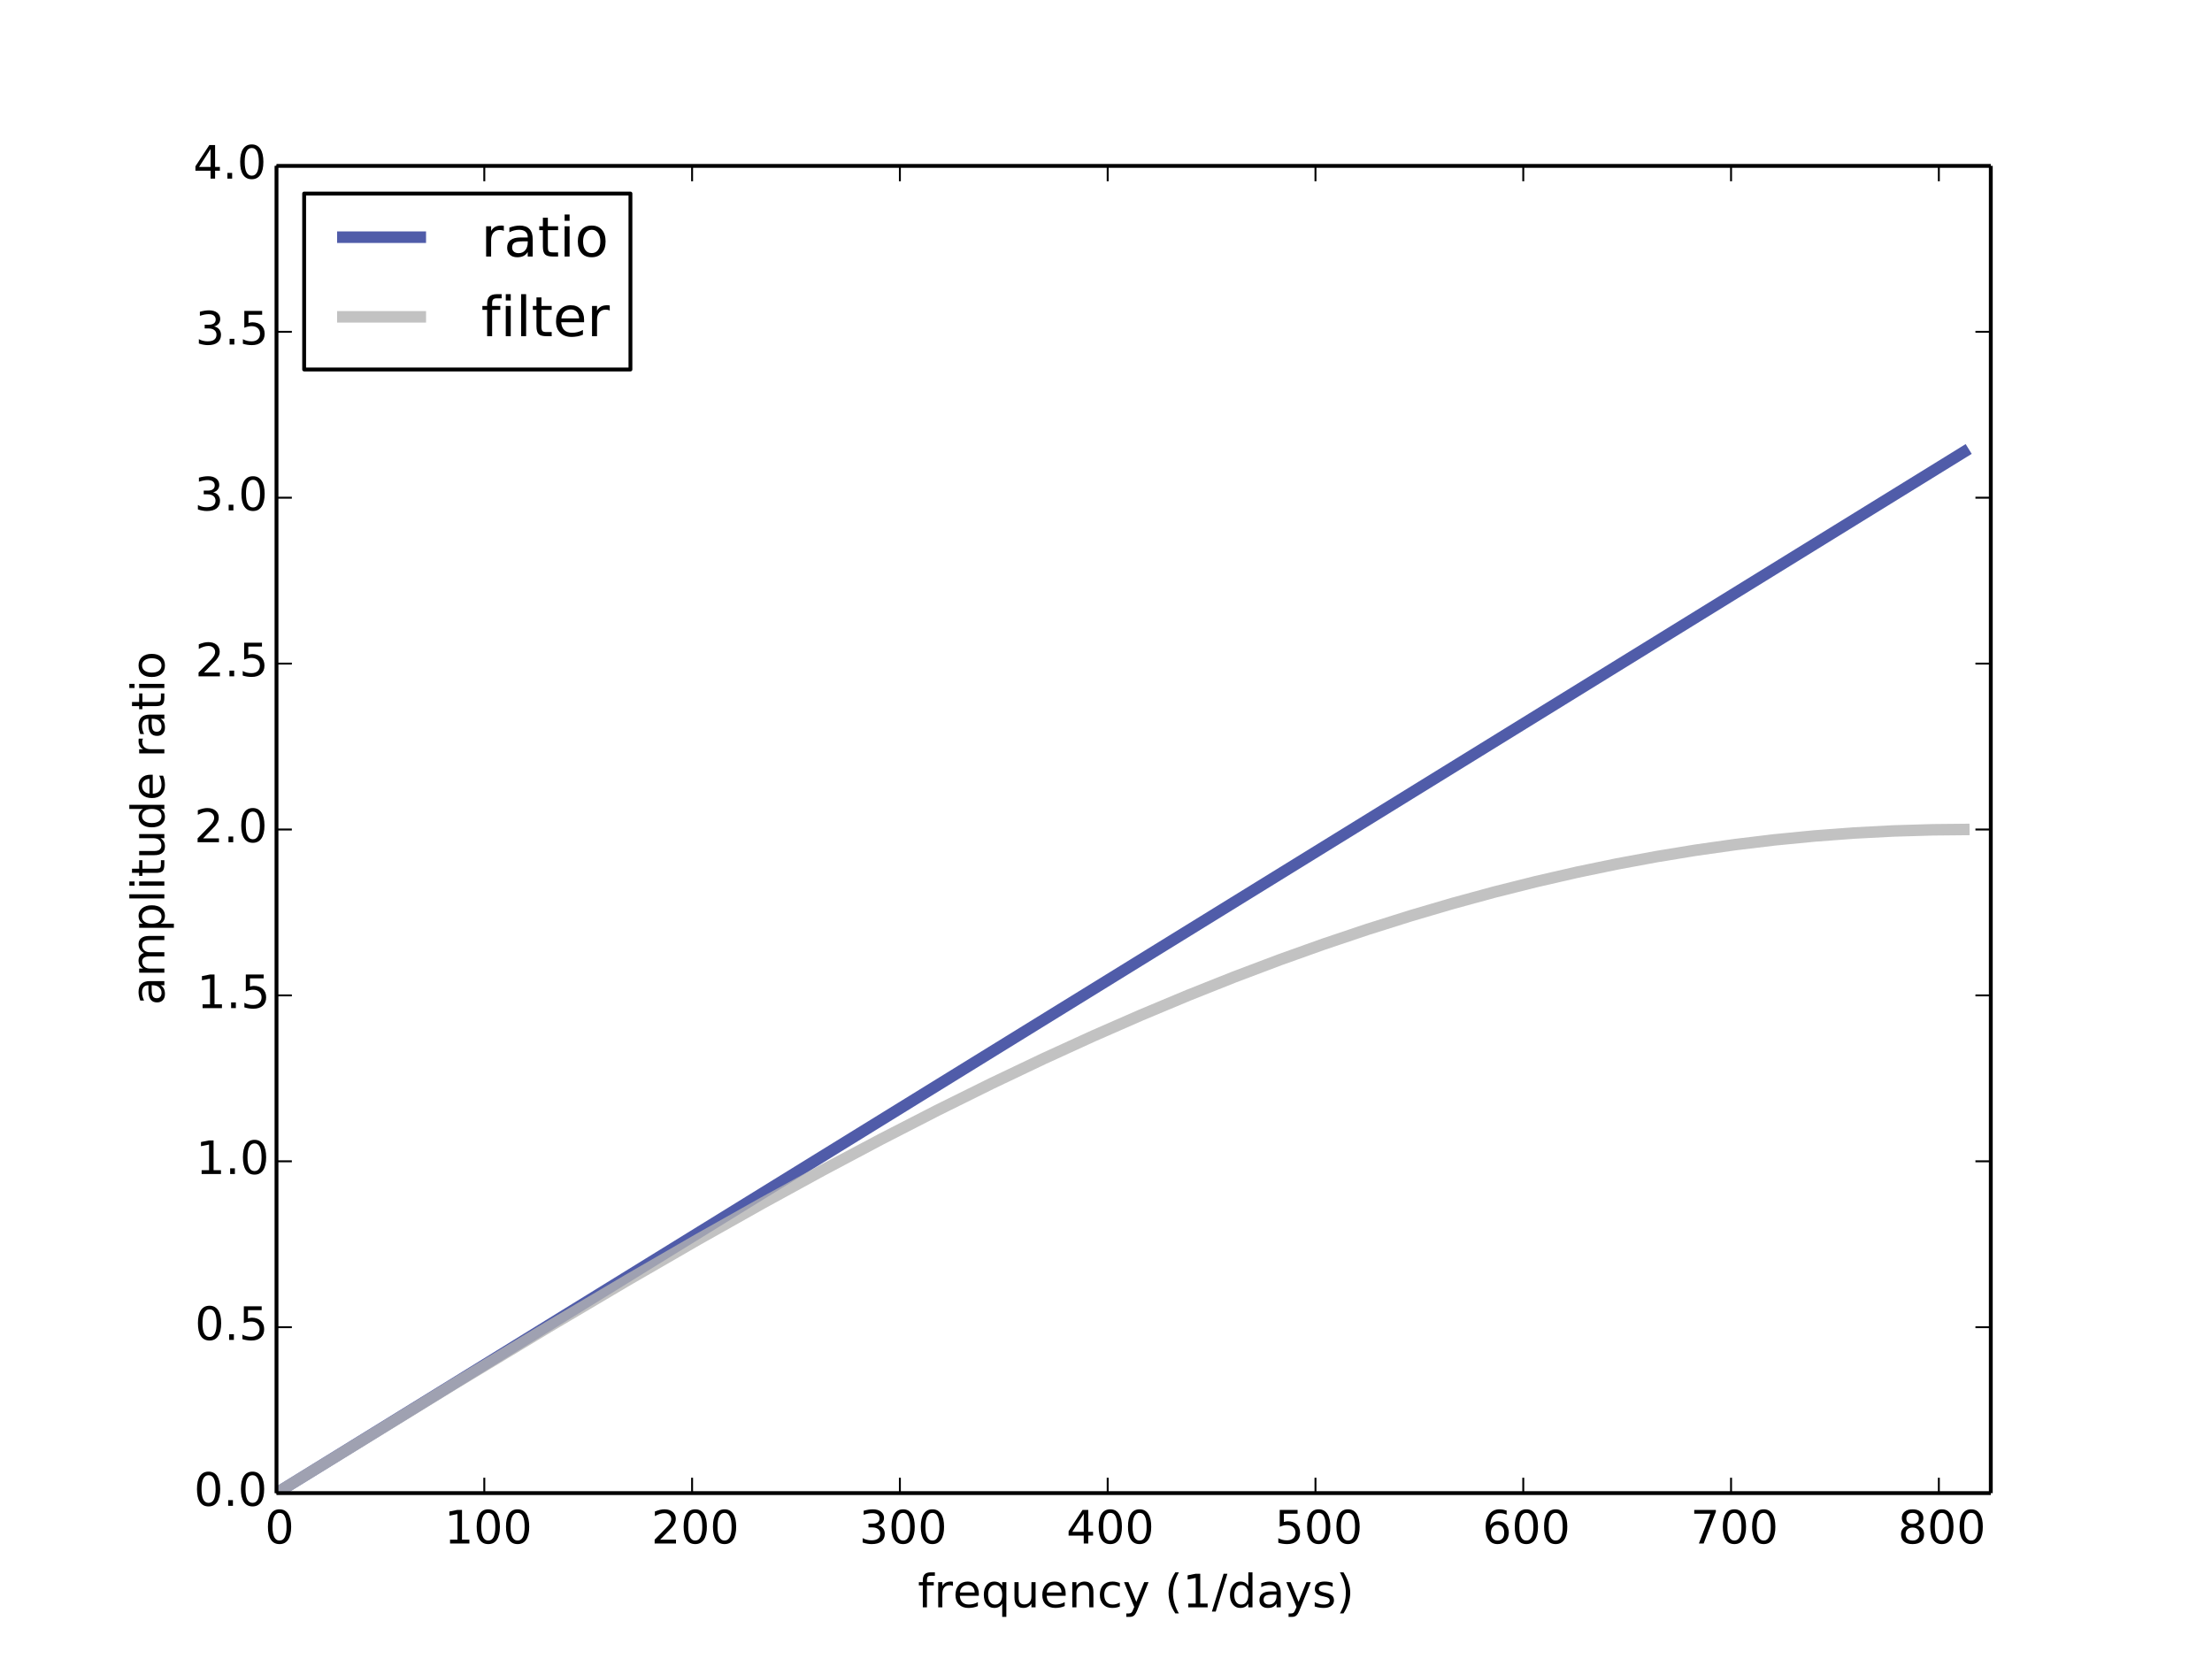 <?xml version="1.0" encoding="UTF-8"?>
<svg xmlns="http://www.w3.org/2000/svg" xmlns:xlink="http://www.w3.org/1999/xlink" width="576pt" height="432pt" viewBox="0 0 576 432" version="1.1">
<defs>
<g>
<symbol overflow="visible" id="glyph0-0">
<path style="stroke:none;" d="M 3.816 -7.969 C 3.203 -7.969 2.746 -7.668 2.438 -7.066 C 2.125 -6.469 1.98 -5.566 1.98 -4.367 C 1.98 -3.168 2.125 -2.27 2.438 -1.668 C 2.746 -1.066 3.203 -0.77 3.816 -0.77 C 4.43 -0.77 4.883 -1.066 5.195 -1.668 C 5.496 -2.27 5.652 -3.168 5.652 -4.367 C 5.652 -5.566 5.496 -6.469 5.195 -7.066 C 4.883 -7.668 4.43 -7.969 3.816 -7.969 M 3.816 -8.902 C 4.789 -8.902 5.531 -8.508 6.059 -7.738 C 6.574 -6.961 6.84 -5.832 6.84 -4.367 C 6.84 -2.891 6.574 -1.766 6.059 -0.996 C 5.531 -0.227 4.789 0.156 3.816 0.156 C 2.832 0.156 2.074 -0.227 1.559 -0.996 C 1.043 -1.766 0.793 -2.891 0.793 -4.367 C 0.793 -5.832 1.043 -6.961 1.559 -7.738 C 2.074 -8.508 2.832 -8.902 3.816 -8.902 "/>
</symbol>
<symbol overflow="visible" id="glyph0-1">
<path style="stroke:none;" d="M 1.488 -0.996 L 3.422 -0.996 L 3.422 -7.668 L 1.32 -7.246 L 1.32 -8.328 L 3.406 -8.746 L 4.598 -8.746 L 4.598 -0.996 L 6.527 -0.996 L 6.527 0 L 1.488 0 L 1.488 -0.996 "/>
</symbol>
<symbol overflow="visible" id="glyph0-2">
<path style="stroke:none;" d="M 2.305 -0.996 L 6.434 -0.996 L 6.434 0 L 0.875 0 L 0.875 -0.996 C 1.32 -1.453 1.934 -2.074 2.711 -2.867 C 3.48 -3.648 3.973 -4.152 4.176 -4.379 C 4.559 -4.801 4.824 -5.16 4.969 -5.461 C 5.113 -5.746 5.195 -6.047 5.195 -6.336 C 5.195 -6.793 5.027 -7.176 4.703 -7.465 C 4.379 -7.754 3.961 -7.906 3.434 -7.906 C 3.059 -7.906 2.664 -7.836 2.258 -7.715 C 1.848 -7.586 1.402 -7.391 0.938 -7.129 L 0.938 -8.328 C 1.414 -8.52 1.859 -8.664 2.27 -8.762 C 2.676 -8.855 3.059 -8.902 3.406 -8.902 C 4.309 -8.902 5.027 -8.676 5.566 -8.219 C 6.109 -7.766 6.383 -7.164 6.383 -6.406 C 6.383 -6.047 6.312 -5.699 6.18 -5.387 C 6.047 -5.062 5.809 -4.68 5.449 -4.246 C 5.352 -4.129 5.039 -3.805 4.512 -3.266 C 3.984 -2.723 3.254 -1.969 2.305 -0.996 "/>
</symbol>
<symbol overflow="visible" id="glyph0-3">
<path style="stroke:none;" d="M 4.871 -4.715 C 5.438 -4.598 5.879 -4.344 6.191 -3.961 C 6.504 -3.574 6.672 -3.098 6.672 -2.543 C 6.672 -1.68 6.371 -1.008 5.785 -0.539 C 5.184 -0.07 4.344 0.156 3.254 0.156 C 2.879 0.156 2.496 0.121 2.113 0.047 C 1.727 -0.012 1.32 -0.121 0.91 -0.266 L 0.91 -1.402 C 1.234 -1.211 1.598 -1.066 1.992 -0.973 C 2.375 -0.875 2.785 -0.828 3.215 -0.828 C 3.961 -0.828 4.523 -0.973 4.906 -1.262 C 5.293 -1.547 5.496 -1.98 5.496 -2.543 C 5.496 -3.047 5.316 -3.457 4.957 -3.742 C 4.598 -4.031 4.094 -4.188 3.445 -4.188 L 2.426 -4.188 L 2.426 -5.16 L 3.492 -5.16 C 4.066 -5.16 4.512 -5.27 4.824 -5.508 C 5.137 -5.734 5.293 -6.07 5.293 -6.516 C 5.293 -6.961 5.125 -7.309 4.812 -7.547 C 4.488 -7.789 4.031 -7.906 3.445 -7.906 C 3.121 -7.906 2.773 -7.871 2.398 -7.801 C 2.027 -7.727 1.621 -7.621 1.176 -7.477 L 1.176 -8.531 C 1.621 -8.652 2.039 -8.746 2.438 -8.809 C 2.82 -8.867 3.191 -8.902 3.551 -8.902 C 4.441 -8.902 5.148 -8.699 5.676 -8.293 C 6.203 -7.883 6.469 -7.332 6.469 -6.637 C 6.469 -6.156 6.324 -5.746 6.047 -5.41 C 5.773 -5.074 5.375 -4.836 4.871 -4.715 "/>
</symbol>
<symbol overflow="visible" id="glyph0-4">
<path style="stroke:none;" d="M 4.535 -7.715 L 1.547 -3.047 L 4.535 -3.047 L 4.535 -7.715 M 4.223 -8.746 L 5.711 -8.746 L 5.711 -3.047 L 6.961 -3.047 L 6.961 -2.062 L 5.711 -2.062 L 5.711 0 L 4.535 0 L 4.535 -2.062 L 0.59 -2.062 L 0.59 -3.203 L 4.223 -8.746 "/>
</symbol>
<symbol overflow="visible" id="glyph0-5">
<path style="stroke:none;" d="M 1.297 -8.746 L 5.941 -8.746 L 5.941 -7.754 L 2.375 -7.754 L 2.375 -5.605 C 2.543 -5.664 2.723 -5.711 2.891 -5.734 C 3.059 -5.762 3.238 -5.785 3.406 -5.785 C 4.379 -5.785 5.148 -5.508 5.723 -4.98 C 6.301 -4.441 6.59 -3.719 6.59 -2.809 C 6.59 -1.859 6.289 -1.129 5.699 -0.613 C 5.113 -0.098 4.285 0.156 3.227 0.156 C 2.855 0.156 2.484 0.121 2.102 0.07 C 1.715 0.012 1.332 -0.07 0.926 -0.203 L 0.926 -1.391 C 1.273 -1.199 1.633 -1.055 2.016 -0.961 C 2.387 -0.863 2.785 -0.828 3.203 -0.828 C 3.875 -0.828 4.414 -0.996 4.812 -1.355 C 5.195 -1.715 5.398 -2.195 5.398 -2.809 C 5.398 -3.406 5.195 -3.887 4.812 -4.246 C 4.414 -4.609 3.875 -4.789 3.203 -4.789 C 2.891 -4.789 2.566 -4.754 2.258 -4.68 C 1.945 -4.609 1.621 -4.5 1.297 -4.355 L 1.297 -8.746 "/>
</symbol>
<symbol overflow="visible" id="glyph0-6">
<path style="stroke:none;" d="M 3.961 -4.848 C 3.434 -4.848 3.012 -4.656 2.699 -4.297 C 2.387 -3.938 2.23 -3.434 2.23 -2.809 C 2.23 -2.172 2.387 -1.668 2.699 -1.309 C 3.012 -0.949 3.434 -0.77 3.961 -0.77 C 4.488 -0.77 4.906 -0.949 5.219 -1.309 C 5.531 -1.668 5.688 -2.172 5.688 -2.809 C 5.688 -3.434 5.531 -3.938 5.219 -4.297 C 4.906 -4.656 4.488 -4.848 3.961 -4.848 M 6.312 -8.555 L 6.312 -7.477 C 6.012 -7.621 5.711 -7.727 5.41 -7.801 C 5.102 -7.871 4.801 -7.906 4.512 -7.906 C 3.719 -7.906 3.121 -7.645 2.711 -7.117 C 2.305 -6.59 2.062 -5.785 2.016 -4.727 C 2.242 -5.062 2.531 -5.328 2.879 -5.508 C 3.227 -5.688 3.613 -5.785 4.031 -5.785 C 4.906 -5.785 5.605 -5.508 6.109 -4.98 C 6.613 -4.453 6.875 -3.719 6.875 -2.809 C 6.875 -1.906 6.602 -1.188 6.07 -0.648 C 5.543 -0.109 4.836 0.156 3.961 0.156 C 2.953 0.156 2.172 -0.227 1.645 -0.996 C 1.105 -1.766 0.84 -2.891 0.84 -4.367 C 0.84 -5.746 1.164 -6.852 1.824 -7.668 C 2.473 -8.484 3.359 -8.902 4.465 -8.902 C 4.754 -8.902 5.051 -8.867 5.363 -8.82 C 5.664 -8.762 5.977 -8.676 6.312 -8.555 "/>
</symbol>
<symbol overflow="visible" id="glyph0-7">
<path style="stroke:none;" d="M 0.984 -8.746 L 6.613 -8.746 L 6.613 -8.242 L 3.434 0 L 2.195 0 L 5.184 -7.754 L 0.984 -7.754 L 0.984 -8.746 "/>
</symbol>
<symbol overflow="visible" id="glyph0-8">
<path style="stroke:none;" d="M 3.816 -4.152 C 3.254 -4.152 2.809 -3.996 2.484 -3.695 C 2.16 -3.395 2.004 -2.988 2.004 -2.461 C 2.004 -1.934 2.16 -1.512 2.484 -1.211 C 2.809 -0.91 3.254 -0.77 3.816 -0.77 C 4.367 -0.77 4.812 -0.91 5.137 -1.223 C 5.461 -1.523 5.629 -1.934 5.629 -2.461 C 5.629 -2.988 5.461 -3.395 5.148 -3.695 C 4.824 -3.996 4.379 -4.152 3.816 -4.152 M 2.629 -4.656 C 2.125 -4.777 1.727 -5.016 1.441 -5.363 C 1.152 -5.711 1.02 -6.133 1.02 -6.637 C 1.02 -7.332 1.262 -7.883 1.766 -8.293 C 2.258 -8.699 2.941 -8.902 3.816 -8.902 C 4.68 -8.902 5.363 -8.699 5.867 -8.293 C 6.359 -7.883 6.613 -7.332 6.613 -6.637 C 6.613 -6.133 6.469 -5.711 6.18 -5.363 C 5.891 -5.016 5.508 -4.777 5.004 -4.656 C 5.566 -4.523 6.012 -4.262 6.336 -3.875 C 6.648 -3.492 6.816 -3.012 6.816 -2.461 C 6.816 -1.609 6.551 -0.961 6.035 -0.516 C 5.508 -0.059 4.777 0.156 3.816 0.156 C 2.844 0.156 2.102 -0.059 1.586 -0.516 C 1.066 -0.961 0.816 -1.609 0.816 -2.461 C 0.816 -3.012 0.973 -3.492 1.297 -3.875 C 1.609 -4.262 2.051 -4.523 2.629 -4.656 M 2.195 -6.527 C 2.195 -6.07 2.328 -5.711 2.617 -5.461 C 2.902 -5.207 3.301 -5.09 3.816 -5.09 C 4.32 -5.09 4.715 -5.207 5.004 -5.461 C 5.293 -5.711 5.438 -6.07 5.438 -6.527 C 5.438 -6.984 5.293 -7.332 5.004 -7.586 C 4.715 -7.836 4.32 -7.969 3.816 -7.969 C 3.301 -7.969 2.902 -7.836 2.617 -7.586 C 2.328 -7.332 2.195 -6.984 2.195 -6.527 "/>
</symbol>
<symbol overflow="visible" id="glyph0-9">
<path style="stroke:none;" d="M 4.453 -9.121 L 4.453 -8.219 L 3.422 -8.219 C 3.035 -8.219 2.762 -8.137 2.617 -7.98 C 2.461 -7.824 2.387 -7.547 2.387 -7.141 L 2.387 -6.562 L 4.164 -6.562 L 4.164 -5.723 L 2.387 -5.723 L 2.387 0 L 1.309 0 L 1.309 -5.723 L 0.277 -5.723 L 0.277 -6.562 L 1.309 -6.562 L 1.309 -7.02 C 1.309 -7.738 1.477 -8.281 1.812 -8.617 C 2.148 -8.953 2.688 -9.121 3.434 -9.121 L 4.453 -9.121 "/>
</symbol>
<symbol overflow="visible" id="glyph0-10">
<path style="stroke:none;" d="M 4.934 -5.555 C 4.812 -5.629 4.68 -5.676 4.535 -5.711 C 4.391 -5.734 4.234 -5.762 4.066 -5.762 C 3.457 -5.762 2.988 -5.555 2.664 -5.16 C 2.328 -4.766 2.172 -4.199 2.172 -3.457 L 2.172 0 L 1.094 0 L 1.094 -6.562 L 2.172 -6.562 L 2.172 -5.543 C 2.387 -5.941 2.688 -6.238 3.047 -6.434 C 3.406 -6.625 3.852 -6.719 4.379 -6.719 C 4.453 -6.719 4.535 -6.707 4.633 -6.707 C 4.715 -6.695 4.812 -6.684 4.934 -6.66 L 4.934 -5.555 "/>
</symbol>
<symbol overflow="visible" id="glyph0-11">
<path style="stroke:none;" d="M 6.742 -3.551 L 6.742 -3.023 L 1.789 -3.023 C 1.836 -2.281 2.051 -1.703 2.461 -1.32 C 2.855 -0.938 3.406 -0.742 4.129 -0.742 C 4.535 -0.742 4.945 -0.793 5.328 -0.887 C 5.711 -0.984 6.109 -1.141 6.492 -1.355 L 6.492 -0.336 C 6.109 -0.168 5.711 -0.035 5.305 0.035 C 4.895 0.109 4.477 0.156 4.066 0.156 C 3.012 0.156 2.184 -0.145 1.57 -0.742 C 0.961 -1.344 0.66 -2.172 0.66 -3.215 C 0.66 -4.285 0.949 -5.137 1.523 -5.773 C 2.102 -6.395 2.891 -6.719 3.875 -6.719 C 4.766 -6.719 5.461 -6.434 5.977 -5.867 C 6.48 -5.293 6.742 -4.523 6.742 -3.551 M 5.664 -3.863 C 5.652 -4.453 5.484 -4.922 5.172 -5.281 C 4.848 -5.629 4.414 -5.809 3.887 -5.809 C 3.289 -5.809 2.809 -5.629 2.449 -5.293 C 2.09 -4.957 1.871 -4.477 1.824 -3.863 L 5.664 -3.863 "/>
</symbol>
<symbol overflow="visible" id="glyph0-12">
<path style="stroke:none;" d="M 1.777 -3.277 C 1.777 -2.484 1.934 -1.859 2.258 -1.402 C 2.578 -0.949 3.035 -0.73 3.613 -0.73 C 4.176 -0.73 4.621 -0.949 4.957 -1.402 C 5.281 -1.859 5.449 -2.484 5.449 -3.277 C 5.449 -4.066 5.281 -4.68 4.957 -5.137 C 4.621 -5.594 4.176 -5.82 3.613 -5.82 C 3.035 -5.82 2.578 -5.594 2.258 -5.137 C 1.934 -4.68 1.777 -4.066 1.777 -3.277 M 5.449 -0.984 C 5.219 -0.59 4.934 -0.301 4.586 -0.121 C 4.234 0.059 3.828 0.156 3.348 0.156 C 2.555 0.156 1.906 -0.156 1.402 -0.781 C 0.898 -1.402 0.66 -2.242 0.66 -3.277 C 0.66 -4.309 0.898 -5.137 1.402 -5.773 C 1.906 -6.395 2.555 -6.719 3.348 -6.719 C 3.828 -6.719 4.234 -6.625 4.586 -6.434 C 4.934 -6.238 5.219 -5.953 5.449 -5.566 L 5.449 -6.562 L 6.527 -6.562 L 6.527 2.484 L 5.449 2.484 L 5.449 -0.984 "/>
</symbol>
<symbol overflow="visible" id="glyph0-13">
<path style="stroke:none;" d="M 1.02 -2.594 L 1.02 -6.562 L 2.102 -6.562 L 2.102 -2.629 C 2.102 -2.004 2.219 -1.547 2.461 -1.234 C 2.699 -0.926 3.059 -0.77 3.551 -0.77 C 4.129 -0.77 4.598 -0.949 4.934 -1.32 C 5.27 -1.691 5.438 -2.195 5.438 -2.844 L 5.438 -6.562 L 6.516 -6.562 L 6.516 0 L 5.438 0 L 5.438 -1.008 C 5.172 -0.602 4.859 -0.312 4.523 -0.121 C 4.176 0.059 3.781 0.156 3.324 0.156 C 2.566 0.156 1.992 -0.07 1.609 -0.539 C 1.211 -0.996 1.02 -1.68 1.02 -2.594 M 3.73 -6.719 L 3.73 -6.719 "/>
</symbol>
<symbol overflow="visible" id="glyph0-14">
<path style="stroke:none;" d="M 6.59 -3.961 L 6.59 0 L 5.508 0 L 5.508 -3.926 C 5.508 -4.547 5.375 -5.004 5.137 -5.316 C 4.895 -5.629 4.535 -5.785 4.055 -5.785 C 3.469 -5.785 3.012 -5.594 2.676 -5.219 C 2.34 -4.848 2.172 -4.344 2.172 -3.707 L 2.172 0 L 1.094 0 L 1.094 -6.562 L 2.172 -6.562 L 2.172 -5.543 C 2.426 -5.93 2.723 -6.227 3.086 -6.422 C 3.434 -6.613 3.84 -6.719 4.297 -6.719 C 5.039 -6.719 5.617 -6.48 6 -6.012 C 6.383 -5.543 6.59 -4.859 6.59 -3.961 "/>
</symbol>
<symbol overflow="visible" id="glyph0-15">
<path style="stroke:none;" d="M 5.855 -6.312 L 5.855 -5.305 C 5.543 -5.473 5.242 -5.594 4.934 -5.676 C 4.621 -5.762 4.32 -5.809 4.008 -5.809 C 3.312 -5.809 2.762 -5.578 2.375 -5.137 C 1.992 -4.691 1.801 -4.066 1.801 -3.277 C 1.801 -2.473 1.992 -1.848 2.375 -1.402 C 2.762 -0.961 3.312 -0.742 4.008 -0.742 C 4.32 -0.742 4.621 -0.781 4.934 -0.863 C 5.242 -0.949 5.543 -1.078 5.855 -1.246 L 5.855 -0.254 C 5.543 -0.109 5.23 0 4.922 0.059 C 4.598 0.121 4.246 0.156 3.887 0.156 C 2.902 0.156 2.113 -0.145 1.535 -0.77 C 0.949 -1.379 0.66 -2.219 0.66 -3.277 C 0.66 -4.344 0.949 -5.184 1.535 -5.797 C 2.125 -6.406 2.93 -6.719 3.961 -6.719 C 4.297 -6.719 4.621 -6.684 4.934 -6.613 C 5.242 -6.539 5.555 -6.445 5.855 -6.312 "/>
</symbol>
<symbol overflow="visible" id="glyph0-16">
<path style="stroke:none;" d="M 3.863 0.602 C 3.551 1.367 3.254 1.883 2.965 2.125 C 2.676 2.363 2.293 2.484 1.812 2.484 L 0.949 2.484 L 0.949 1.586 L 1.586 1.586 C 1.871 1.586 2.102 1.512 2.27 1.367 C 2.438 1.223 2.617 0.898 2.82 0.371 L 3.012 -0.109 L 0.359 -6.562 L 1.5 -6.562 L 3.551 -1.43 L 5.605 -6.562 L 6.742 -6.562 L 3.863 0.602 "/>
</symbol>
<symbol overflow="visible" id="glyph0-17">
<path style="stroke:none;" d=""/>
</symbol>
<symbol overflow="visible" id="glyph0-18">
<path style="stroke:none;" d="M 3.719 -9.109 C 3.191 -8.195 2.809 -7.309 2.555 -6.434 C 2.293 -5.555 2.172 -4.668 2.172 -3.77 C 2.172 -2.855 2.293 -1.969 2.555 -1.094 C 2.809 -0.203 3.191 0.672 3.719 1.57 L 2.785 1.57 C 2.195 0.648 1.754 -0.238 1.465 -1.129 C 1.176 -2.016 1.031 -2.891 1.031 -3.77 C 1.031 -4.633 1.176 -5.508 1.465 -6.395 C 1.754 -7.285 2.184 -8.184 2.785 -9.109 L 3.719 -9.109 "/>
</symbol>
<symbol overflow="visible" id="glyph0-19">
<path style="stroke:none;" d="M 3.047 -8.746 L 4.043 -8.746 L 0.996 1.105 L 0 1.105 L 3.047 -8.746 "/>
</symbol>
<symbol overflow="visible" id="glyph0-20">
<path style="stroke:none;" d="M 5.449 -5.566 L 5.449 -9.121 L 6.527 -9.121 L 6.527 0 L 5.449 0 L 5.449 -0.984 C 5.219 -0.59 4.934 -0.301 4.586 -0.121 C 4.234 0.059 3.828 0.156 3.348 0.156 C 2.555 0.156 1.906 -0.156 1.402 -0.781 C 0.898 -1.402 0.66 -2.242 0.66 -3.277 C 0.66 -4.309 0.898 -5.137 1.402 -5.773 C 1.906 -6.395 2.555 -6.719 3.348 -6.719 C 3.828 -6.719 4.234 -6.625 4.586 -6.434 C 4.934 -6.238 5.219 -5.953 5.449 -5.566 M 1.777 -3.277 C 1.777 -2.484 1.934 -1.859 2.258 -1.402 C 2.578 -0.949 3.035 -0.73 3.613 -0.73 C 4.176 -0.73 4.621 -0.949 4.957 -1.402 C 5.281 -1.859 5.449 -2.484 5.449 -3.277 C 5.449 -4.066 5.281 -4.68 4.957 -5.137 C 4.621 -5.594 4.176 -5.82 3.613 -5.82 C 3.035 -5.82 2.578 -5.594 2.258 -5.137 C 1.934 -4.68 1.777 -4.066 1.777 -3.277 "/>
</symbol>
<symbol overflow="visible" id="glyph0-21">
<path style="stroke:none;" d="M 4.117 -3.301 C 3.238 -3.301 2.641 -3.191 2.305 -3 C 1.969 -2.797 1.801 -2.461 1.801 -1.98 C 1.801 -1.598 1.922 -1.285 2.172 -1.066 C 2.426 -0.84 2.773 -0.73 3.203 -0.73 C 3.805 -0.73 4.285 -0.938 4.645 -1.367 C 5.004 -1.789 5.184 -2.352 5.184 -3.059 L 5.184 -3.301 L 4.117 -3.301 M 6.266 -3.742 L 6.266 0 L 5.184 0 L 5.184 -0.996 C 4.934 -0.59 4.621 -0.301 4.262 -0.121 C 3.898 0.059 3.445 0.156 2.914 0.156 C 2.242 0.156 1.703 -0.023 1.309 -0.395 C 0.91 -0.77 0.719 -1.273 0.719 -1.906 C 0.719 -2.641 0.961 -3.191 1.465 -3.574 C 1.957 -3.949 2.688 -4.141 3.672 -4.141 L 5.184 -4.141 L 5.184 -4.246 C 5.184 -4.738 5.016 -5.125 4.691 -5.398 C 4.367 -5.664 3.91 -5.809 3.324 -5.809 C 2.941 -5.809 2.578 -5.762 2.219 -5.664 C 1.859 -5.566 1.523 -5.438 1.199 -5.27 L 1.199 -6.266 C 1.586 -6.406 1.969 -6.527 2.34 -6.602 C 2.711 -6.672 3.07 -6.719 3.434 -6.719 C 4.379 -6.719 5.09 -6.469 5.555 -5.977 C 6.023 -5.484 6.266 -4.738 6.266 -3.742 "/>
</symbol>
<symbol overflow="visible" id="glyph0-22">
<path style="stroke:none;" d="M 5.316 -6.371 L 5.316 -5.352 C 5.004 -5.496 4.691 -5.617 4.367 -5.699 C 4.031 -5.773 3.695 -5.82 3.348 -5.82 C 2.809 -5.82 2.398 -5.734 2.137 -5.566 C 1.871 -5.398 1.738 -5.16 1.738 -4.836 C 1.738 -4.586 1.836 -4.391 2.027 -4.246 C 2.219 -4.105 2.605 -3.961 3.18 -3.84 L 3.551 -3.758 C 4.32 -3.59 4.859 -3.348 5.184 -3.059 C 5.496 -2.762 5.664 -2.34 5.664 -1.812 C 5.664 -1.199 5.426 -0.719 4.945 -0.371 C 4.465 -0.012 3.793 0.156 2.953 0.156 C 2.594 0.156 2.23 0.121 1.848 0.059 C 1.465 0 1.066 -0.098 0.648 -0.238 L 0.648 -1.355 C 1.043 -1.141 1.441 -0.984 1.824 -0.887 C 2.207 -0.781 2.594 -0.73 2.977 -0.73 C 3.48 -0.73 3.875 -0.816 4.152 -0.984 C 4.414 -1.152 4.559 -1.402 4.559 -1.727 C 4.559 -2.016 4.453 -2.242 4.262 -2.398 C 4.066 -2.555 3.637 -2.711 2.965 -2.855 L 2.594 -2.941 C 1.922 -3.086 1.43 -3.301 1.141 -3.59 C 0.84 -3.875 0.695 -4.273 0.695 -4.789 C 0.695 -5.398 0.91 -5.879 1.344 -6.215 C 1.777 -6.551 2.398 -6.719 3.215 -6.719 C 3.613 -6.719 3.984 -6.684 4.344 -6.625 C 4.691 -6.562 5.016 -6.48 5.316 -6.371 "/>
</symbol>
<symbol overflow="visible" id="glyph0-23">
<path style="stroke:none;" d="M 0.961 -9.109 L 1.895 -9.109 C 2.473 -8.184 2.914 -7.285 3.203 -6.395 C 3.492 -5.508 3.648 -4.633 3.648 -3.77 C 3.648 -2.891 3.492 -2.016 3.203 -1.129 C 2.914 -0.238 2.473 0.648 1.895 1.57 L 0.961 1.57 C 1.477 0.672 1.859 -0.203 2.125 -1.094 C 2.375 -1.969 2.508 -2.855 2.508 -3.77 C 2.508 -4.668 2.375 -5.555 2.125 -6.434 C 1.859 -7.309 1.477 -8.195 0.961 -9.109 "/>
</symbol>
<symbol overflow="visible" id="glyph0-24">
<path style="stroke:none;" d="M 1.285 -1.488 L 2.52 -1.488 L 2.52 0 L 1.285 0 L 1.285 -1.488 "/>
</symbol>
<symbol overflow="visible" id="glyph1-0">
<path style="stroke:none;" d="M -3.301 -4.117 C -3.301 -3.238 -3.191 -2.641 -3 -2.305 C -2.797 -1.969 -2.461 -1.801 -1.98 -1.801 C -1.598 -1.801 -1.285 -1.922 -1.066 -2.172 C -0.84 -2.426 -0.73 -2.773 -0.73 -3.203 C -0.73 -3.805 -0.938 -4.285 -1.367 -4.645 C -1.789 -5.004 -2.352 -5.184 -3.059 -5.184 L -3.301 -5.184 L -3.301 -4.117 M -3.742 -6.266 L 0 -6.266 L 0 -5.184 L -0.996 -5.184 C -0.59 -4.934 -0.301 -4.621 -0.121 -4.262 C 0.059 -3.898 0.156 -3.445 0.156 -2.914 C 0.156 -2.242 -0.023 -1.703 -0.395 -1.309 C -0.77 -0.91 -1.273 -0.719 -1.906 -0.719 C -2.641 -0.719 -3.191 -0.961 -3.574 -1.465 C -3.949 -1.957 -4.141 -2.688 -4.141 -3.672 L -4.141 -5.184 L -4.246 -5.184 C -4.738 -5.184 -5.125 -5.016 -5.398 -4.691 C -5.664 -4.367 -5.809 -3.91 -5.809 -3.324 C -5.809 -2.941 -5.762 -2.578 -5.664 -2.219 C -5.566 -1.859 -5.438 -1.523 -5.27 -1.199 L -6.266 -1.199 C -6.406 -1.586 -6.527 -1.969 -6.602 -2.34 C -6.672 -2.711 -6.719 -3.07 -6.719 -3.434 C -6.719 -4.379 -6.469 -5.09 -5.977 -5.555 C -5.484 -6.023 -4.738 -6.266 -3.742 -6.266 "/>
</symbol>
<symbol overflow="visible" id="glyph1-1">
<path style="stroke:none;" d="M -5.305 -6.238 C -5.785 -6.504 -6.133 -6.828 -6.371 -7.199 C -6.602 -7.57 -6.719 -8.016 -6.719 -8.531 C -6.719 -9.203 -6.48 -9.73 -6 -10.105 C -5.52 -10.477 -4.836 -10.668 -3.961 -10.668 L 0 -10.668 L 0 -9.59 L -3.926 -9.59 C -4.547 -9.59 -5.016 -9.469 -5.328 -9.254 C -5.629 -9.023 -5.785 -8.688 -5.785 -8.23 C -5.785 -7.668 -5.594 -7.223 -5.219 -6.898 C -4.848 -6.574 -4.344 -6.422 -3.707 -6.422 L 0 -6.422 L 0 -5.34 L -3.926 -5.34 C -4.547 -5.34 -5.016 -5.219 -5.328 -5.004 C -5.629 -4.777 -5.785 -4.43 -5.785 -3.973 C -5.785 -3.422 -5.594 -2.977 -5.219 -2.652 C -4.848 -2.328 -4.344 -2.172 -3.707 -2.172 L 0 -2.172 L 0 -1.094 L -6.562 -1.094 L -6.562 -2.172 L -5.543 -2.172 C -5.941 -2.41 -6.238 -2.711 -6.434 -3.059 C -6.625 -3.395 -6.719 -3.805 -6.719 -4.285 C -6.719 -4.766 -6.602 -5.16 -6.359 -5.496 C -6.121 -5.832 -5.762 -6.07 -5.305 -6.238 "/>
</symbol>
<symbol overflow="visible" id="glyph1-2">
<path style="stroke:none;" d="M -0.984 -2.172 L 2.484 -2.172 L 2.484 -1.094 L -6.562 -1.094 L -6.562 -2.172 L -5.566 -2.172 C -5.953 -2.387 -6.238 -2.676 -6.434 -3.023 C -6.625 -3.371 -6.719 -3.793 -6.719 -4.273 C -6.719 -5.062 -6.395 -5.711 -5.773 -6.215 C -5.137 -6.707 -4.309 -6.961 -3.277 -6.961 C -2.242 -6.961 -1.402 -6.707 -0.781 -6.215 C -0.156 -5.711 0.156 -5.062 0.156 -4.273 C 0.156 -3.793 0.059 -3.371 -0.121 -3.023 C -0.301 -2.676 -0.59 -2.387 -0.984 -2.172 M -3.277 -5.844 C -4.066 -5.844 -4.68 -5.676 -5.137 -5.352 C -5.594 -5.016 -5.82 -4.57 -5.82 -4.008 C -5.82 -3.434 -5.594 -2.988 -5.137 -2.664 C -4.68 -2.328 -4.066 -2.172 -3.277 -2.172 C -2.484 -2.172 -1.859 -2.328 -1.402 -2.664 C -0.949 -2.988 -0.73 -3.434 -0.73 -4.008 C -0.73 -4.57 -0.949 -5.016 -1.402 -5.352 C -1.859 -5.676 -2.484 -5.844 -3.277 -5.844 "/>
</symbol>
<symbol overflow="visible" id="glyph1-3">
<path style="stroke:none;" d="M -9.121 -1.129 L -9.121 -2.207 L 0 -2.207 L 0 -1.129 L -9.121 -1.129 "/>
</symbol>
<symbol overflow="visible" id="glyph1-4">
<path style="stroke:none;" d="M -6.562 -1.129 L -6.562 -2.207 L 0 -2.207 L 0 -1.129 L -6.562 -1.129 M -9.121 -1.129 L -9.121 -2.207 L -7.754 -2.207 L -7.754 -1.129 L -9.121 -1.129 "/>
</symbol>
<symbol overflow="visible" id="glyph1-5">
<path style="stroke:none;" d="M -8.426 -2.195 L -6.562 -2.195 L -6.562 -4.414 L -5.723 -4.414 L -5.723 -2.195 L -2.16 -2.195 C -1.621 -2.195 -1.273 -2.27 -1.129 -2.41 C -0.973 -2.555 -0.898 -2.855 -0.898 -3.312 L -0.898 -4.414 L 0 -4.414 L 0 -3.312 C 0 -2.473 -0.156 -1.895 -0.469 -1.586 C -0.781 -1.273 -1.344 -1.117 -2.16 -1.117 L -5.723 -1.117 L -5.723 -0.324 L -6.562 -0.324 L -6.562 -1.117 L -8.426 -1.117 L -8.426 -2.195 "/>
</symbol>
<symbol overflow="visible" id="glyph1-6">
<path style="stroke:none;" d="M -2.594 -1.02 L -6.562 -1.02 L -6.562 -2.102 L -2.629 -2.102 C -2.004 -2.102 -1.547 -2.219 -1.234 -2.461 C -0.926 -2.699 -0.77 -3.059 -0.77 -3.551 C -0.77 -4.129 -0.949 -4.598 -1.32 -4.934 C -1.691 -5.27 -2.195 -5.438 -2.844 -5.438 L -6.562 -5.438 L -6.562 -6.516 L 0 -6.516 L 0 -5.438 L -1.008 -5.438 C -0.602 -5.172 -0.312 -4.859 -0.121 -4.523 C 0.059 -4.176 0.156 -3.781 0.156 -3.324 C 0.156 -2.566 -0.07 -1.992 -0.539 -1.609 C -0.996 -1.211 -1.68 -1.02 -2.594 -1.02 M -6.719 -3.73 L -6.719 -3.73 "/>
</symbol>
<symbol overflow="visible" id="glyph1-7">
<path style="stroke:none;" d="M -5.566 -5.449 L -9.121 -5.449 L -9.121 -6.527 L 0 -6.527 L 0 -5.449 L -0.984 -5.449 C -0.59 -5.219 -0.301 -4.934 -0.121 -4.586 C 0.059 -4.234 0.156 -3.828 0.156 -3.348 C 0.156 -2.555 -0.156 -1.906 -0.781 -1.402 C -1.402 -0.898 -2.242 -0.66 -3.277 -0.66 C -4.309 -0.66 -5.137 -0.898 -5.773 -1.402 C -6.395 -1.906 -6.719 -2.555 -6.719 -3.348 C -6.719 -3.828 -6.625 -4.234 -6.434 -4.586 C -6.238 -4.934 -5.953 -5.219 -5.566 -5.449 M -3.277 -1.777 C -2.484 -1.777 -1.859 -1.934 -1.402 -2.258 C -0.949 -2.578 -0.73 -3.035 -0.73 -3.613 C -0.73 -4.176 -0.949 -4.621 -1.402 -4.957 C -1.859 -5.281 -2.484 -5.449 -3.277 -5.449 C -4.066 -5.449 -4.68 -5.281 -5.137 -4.957 C -5.594 -4.621 -5.82 -4.176 -5.82 -3.613 C -5.82 -3.035 -5.594 -2.578 -5.137 -2.258 C -4.68 -1.934 -4.066 -1.777 -3.277 -1.777 "/>
</symbol>
<symbol overflow="visible" id="glyph1-8">
<path style="stroke:none;" d="M -3.551 -6.742 L -3.023 -6.742 L -3.023 -1.789 C -2.281 -1.836 -1.703 -2.051 -1.32 -2.461 C -0.938 -2.855 -0.742 -3.406 -0.742 -4.129 C -0.742 -4.535 -0.793 -4.945 -0.887 -5.328 C -0.984 -5.711 -1.141 -6.109 -1.355 -6.492 L -0.336 -6.492 C -0.168 -6.109 -0.035 -5.711 0.035 -5.305 C 0.109 -4.895 0.156 -4.477 0.156 -4.066 C 0.156 -3.012 -0.145 -2.184 -0.742 -1.57 C -1.344 -0.961 -2.172 -0.66 -3.215 -0.66 C -4.285 -0.66 -5.137 -0.949 -5.773 -1.523 C -6.395 -2.102 -6.719 -2.891 -6.719 -3.875 C -6.719 -4.766 -6.434 -5.461 -5.867 -5.977 C -5.293 -6.48 -4.523 -6.742 -3.551 -6.742 M -3.863 -5.664 C -4.453 -5.652 -4.922 -5.484 -5.281 -5.172 C -5.629 -4.848 -5.809 -4.414 -5.809 -3.887 C -5.809 -3.289 -5.629 -2.809 -5.293 -2.449 C -4.957 -2.09 -4.477 -1.871 -3.863 -1.824 L -3.863 -5.664 "/>
</symbol>
<symbol overflow="visible" id="glyph1-9">
<path style="stroke:none;" d=""/>
</symbol>
<symbol overflow="visible" id="glyph1-10">
<path style="stroke:none;" d="M -5.555 -4.934 C -5.629 -4.812 -5.676 -4.68 -5.711 -4.535 C -5.734 -4.391 -5.762 -4.234 -5.762 -4.066 C -5.762 -3.457 -5.555 -2.988 -5.16 -2.664 C -4.766 -2.328 -4.199 -2.172 -3.457 -2.172 L 0 -2.172 L 0 -1.094 L -6.562 -1.094 L -6.562 -2.172 L -5.543 -2.172 C -5.941 -2.387 -6.238 -2.688 -6.434 -3.047 C -6.625 -3.406 -6.719 -3.852 -6.719 -4.379 C -6.719 -4.453 -6.707 -4.535 -6.707 -4.633 C -6.695 -4.715 -6.684 -4.812 -6.66 -4.934 L -5.555 -4.934 "/>
</symbol>
<symbol overflow="visible" id="glyph1-11">
<path style="stroke:none;" d="M -5.809 -3.672 C -5.809 -3.098 -5.578 -2.641 -5.125 -2.305 C -4.668 -1.969 -4.055 -1.801 -3.277 -1.801 C -2.484 -1.801 -1.871 -1.957 -1.414 -2.293 C -0.961 -2.629 -0.742 -3.086 -0.742 -3.672 C -0.742 -4.246 -0.961 -4.703 -1.414 -5.039 C -1.871 -5.375 -2.484 -5.543 -3.277 -5.543 C -4.043 -5.543 -4.668 -5.375 -5.125 -5.039 C -5.578 -4.703 -5.809 -4.246 -5.809 -3.672 M -6.719 -3.672 C -6.719 -4.609 -6.406 -5.34 -5.809 -5.879 C -5.195 -6.406 -4.355 -6.684 -3.277 -6.684 C -2.195 -6.684 -1.355 -6.406 -0.758 -5.879 C -0.145 -5.34 0.156 -4.609 0.156 -3.672 C 0.156 -2.723 -0.145 -1.98 -0.758 -1.453 C -1.355 -0.926 -2.195 -0.66 -3.277 -0.66 C -4.355 -0.66 -5.195 -0.926 -5.809 -1.453 C -6.406 -1.98 -6.719 -2.723 -6.719 -3.672 "/>
</symbol>
<symbol overflow="visible" id="glyph2-0">
<path style="stroke:none;" d="M 5.918 -6.668 C 5.773 -6.754 5.617 -6.812 5.441 -6.855 C 5.27 -6.883 5.082 -6.91 4.883 -6.91 C 4.148 -6.91 3.586 -6.668 3.195 -6.191 C 2.793 -5.719 2.605 -5.039 2.605 -4.148 L 2.605 0 L 1.309 0 L 1.309 -7.875 L 2.605 -7.875 L 2.605 -6.652 C 2.867 -7.129 3.227 -7.488 3.656 -7.719 C 4.09 -7.949 4.621 -8.062 5.258 -8.062 C 5.344 -8.062 5.441 -8.051 5.559 -8.051 C 5.66 -8.035 5.773 -8.02 5.918 -7.992 L 5.918 -6.668 "/>
</symbol>
<symbol overflow="visible" id="glyph2-1">
<path style="stroke:none;" d="M 4.938 -3.961 C 3.887 -3.961 3.168 -3.832 2.766 -3.602 C 2.363 -3.355 2.16 -2.953 2.16 -2.375 C 2.16 -1.914 2.305 -1.539 2.605 -1.281 C 2.91 -1.008 3.328 -0.879 3.844 -0.879 C 4.566 -0.879 5.141 -1.125 5.574 -1.641 C 6.004 -2.145 6.223 -2.824 6.223 -3.672 L 6.223 -3.961 L 4.938 -3.961 M 7.516 -4.492 L 7.516 0 L 6.223 0 L 6.223 -1.195 C 5.918 -0.707 5.543 -0.359 5.113 -0.145 C 4.68 0.07 4.133 0.188 3.5 0.188 C 2.691 0.188 2.043 -0.027 1.57 -0.477 C 1.094 -0.922 0.863 -1.527 0.863 -2.289 C 0.863 -3.168 1.152 -3.832 1.758 -4.293 C 2.348 -4.738 3.227 -4.969 4.406 -4.969 L 6.223 -4.969 L 6.223 -5.098 C 6.223 -5.688 6.02 -6.148 5.629 -6.48 C 5.242 -6.797 4.695 -6.969 3.988 -6.969 C 3.527 -6.969 3.098 -6.91 2.664 -6.797 C 2.23 -6.68 1.828 -6.523 1.441 -6.32 L 1.441 -7.516 C 1.902 -7.691 2.363 -7.832 2.809 -7.922 C 3.254 -8.008 3.688 -8.062 4.117 -8.062 C 5.258 -8.062 6.105 -7.762 6.668 -7.172 C 7.23 -6.582 7.516 -5.688 7.516 -4.492 "/>
</symbol>
<symbol overflow="visible" id="glyph2-2">
<path style="stroke:none;" d="M 2.637 -10.109 L 2.637 -7.875 L 5.301 -7.875 L 5.301 -6.867 L 2.637 -6.867 L 2.637 -2.594 C 2.637 -1.945 2.723 -1.527 2.895 -1.355 C 3.066 -1.168 3.426 -1.078 3.973 -1.078 L 5.301 -1.078 L 5.301 0 L 3.973 0 C 2.965 0 2.273 -0.188 1.902 -0.562 C 1.527 -0.938 1.34 -1.613 1.34 -2.594 L 1.34 -6.867 L 0.391 -6.867 L 0.391 -7.875 L 1.34 -7.875 L 1.34 -10.109 L 2.637 -10.109 "/>
</symbol>
<symbol overflow="visible" id="glyph2-3">
<path style="stroke:none;" d="M 1.355 -7.875 L 2.648 -7.875 L 2.648 0 L 1.355 0 L 1.355 -7.875 M 1.355 -10.945 L 2.648 -10.945 L 2.648 -9.301 L 1.355 -9.301 L 1.355 -10.945 "/>
</symbol>
<symbol overflow="visible" id="glyph2-4">
<path style="stroke:none;" d="M 4.406 -6.969 C 3.715 -6.969 3.168 -6.695 2.766 -6.148 C 2.363 -5.602 2.16 -4.867 2.16 -3.93 C 2.16 -2.98 2.348 -2.246 2.75 -1.699 C 3.152 -1.152 3.699 -0.895 4.406 -0.895 C 5.098 -0.895 5.645 -1.152 6.047 -1.699 C 6.453 -2.246 6.652 -2.98 6.652 -3.93 C 6.652 -4.852 6.453 -5.602 6.047 -6.148 C 5.645 -6.695 5.098 -6.969 4.406 -6.969 M 4.406 -8.062 C 5.531 -8.062 6.406 -7.691 7.055 -6.969 C 7.691 -6.234 8.02 -5.227 8.02 -3.93 C 8.02 -2.637 7.691 -1.629 7.055 -0.906 C 6.406 -0.172 5.531 0.188 4.406 0.188 C 3.27 0.188 2.375 -0.172 1.742 -0.906 C 1.109 -1.629 0.793 -2.637 0.793 -3.93 C 0.793 -5.227 1.109 -6.234 1.742 -6.969 C 2.375 -7.691 3.27 -8.062 4.406 -8.062 "/>
</symbol>
<symbol overflow="visible" id="glyph2-5">
<path style="stroke:none;" d="M 5.344 -10.945 L 5.344 -9.863 L 4.105 -9.863 C 3.645 -9.863 3.312 -9.762 3.141 -9.574 C 2.953 -9.391 2.867 -9.059 2.867 -8.566 L 2.867 -7.875 L 4.996 -7.875 L 4.996 -6.867 L 2.867 -6.867 L 2.867 0 L 1.57 0 L 1.57 -6.867 L 0.332 -6.867 L 0.332 -7.875 L 1.57 -7.875 L 1.57 -8.426 C 1.57 -9.289 1.77 -9.938 2.176 -10.34 C 2.578 -10.742 3.227 -10.945 4.117 -10.945 L 5.344 -10.945 "/>
</symbol>
<symbol overflow="visible" id="glyph2-6">
<path style="stroke:none;" d="M 1.355 -10.945 L 2.648 -10.945 L 2.648 0 L 1.355 0 L 1.355 -10.945 "/>
</symbol>
<symbol overflow="visible" id="glyph2-7">
<path style="stroke:none;" d="M 8.094 -4.262 L 8.094 -3.629 L 2.145 -3.629 C 2.203 -2.734 2.461 -2.043 2.953 -1.586 C 3.426 -1.125 4.09 -0.895 4.953 -0.895 C 5.441 -0.895 5.934 -0.949 6.395 -1.066 C 6.855 -1.18 7.328 -1.367 7.789 -1.629 L 7.789 -0.402 C 7.328 -0.203 6.855 -0.043 6.363 0.043 C 5.875 0.129 5.371 0.188 4.883 0.188 C 3.613 0.188 2.621 -0.172 1.887 -0.895 C 1.152 -1.613 0.793 -2.605 0.793 -3.859 C 0.793 -5.141 1.137 -6.164 1.828 -6.926 C 2.52 -7.676 3.469 -8.062 4.652 -8.062 C 5.719 -8.062 6.551 -7.719 7.172 -7.043 C 7.777 -6.352 8.094 -5.43 8.094 -4.262 M 6.797 -4.637 C 6.781 -5.344 6.582 -5.902 6.207 -6.336 C 5.816 -6.754 5.301 -6.969 4.664 -6.969 C 3.945 -6.969 3.371 -6.754 2.938 -6.352 C 2.504 -5.945 2.246 -5.371 2.188 -4.637 L 6.797 -4.637 "/>
</symbol>
</g>
<clipPath id="clip1">
  <path d="M 72 115 L 514 115 L 514 388.801 L 72 388.801 Z M 72 115 "/>
</clipPath>
<clipPath id="clip2">
  <path d="M 72 213 L 514 213 L 514 388.801 L 72 388.801 Z M 72 213 "/>
</clipPath>
</defs>
<g id="surface1">
<rect x="0" y="0" width="576" height="432" style="fill:rgb(100%,100%,100%);fill-opacity:1;stroke:none;"/>
<path style=" stroke:none;fill-rule:nonzero;fill:rgb(100%,100%,100%);fill-opacity:1;" d="M 72 388.801 L 518.398 388.801 L 518.398 43.199 L 72 43.199 Z M 72 388.801 "/>
<g clip-path="url(#clip1)" clip-rule="nonzero">
<path style="fill:none;stroke-width:3;stroke-linecap:square;stroke-linejoin:round;stroke:rgb(14.51%,20.392%,58.038%);stroke-opacity:0.8;stroke-miterlimit:10;" d="M 72 43.199 L 511.367 314.301 " transform="matrix(1,0,0,-1,0,432)"/>
</g>
<g clip-path="url(#clip2)" clip-rule="nonzero">
<path style="fill:none;stroke-width:3;stroke-linecap:square;stroke-linejoin:round;stroke:rgb(70%,70%,70%);stroke-opacity:0.8;stroke-miterlimit:10;" d="M 72 43.199 L 117.992 71.469 L 142.883 86.496 L 163.445 98.66 L 181.84 109.289 L 198.617 118.734 L 214.309 127.324 L 229.457 135.367 L 244.066 142.867 L 258.137 149.836 L 271.664 156.281 L 284.648 162.219 L 297.094 167.668 L 309.539 172.875 L 321.441 177.613 L 333.348 182.109 L 344.711 186.168 L 356.074 189.988 L 367.438 193.566 L 378.258 196.746 L 389.078 199.695 L 399.902 202.41 L 410.723 204.891 L 421.004 207.02 L 431.285 208.926 L 441.566 210.613 L 451.848 212.07 L 462.125 213.305 L 472.406 214.305 L 482.688 215.078 L 492.969 215.617 L 503.25 215.922 L 511.367 216 " transform="matrix(1,0,0,-1,0,432)"/>
</g>
<path style="fill:none;stroke-width:0.5;stroke-linecap:butt;stroke-linejoin:round;stroke:rgb(0%,0%,0%);stroke-opacity:1;stroke-miterlimit:10;" d="M 72 43.199 L 72 47.199 " transform="matrix(1,0,0,-1,0,432)"/>
<path style="fill:none;stroke-width:0.5;stroke-linecap:butt;stroke-linejoin:round;stroke:rgb(0%,0%,0%);stroke-opacity:1;stroke-miterlimit:10;" d="M 72 388.801 L 72 384.801 " transform="matrix(1,0,0,-1,0,432)"/>
<g style="fill:rgb(0%,0%,0%);fill-opacity:1;">
  <use xlink:href="#glyph0-0" x="68.977" y="401.925"/>
</g>
<path style="fill:none;stroke-width:0.5;stroke-linecap:butt;stroke-linejoin:round;stroke:rgb(0%,0%,0%);stroke-opacity:1;stroke-miterlimit:10;" d="M 126.109 43.199 L 126.109 47.199 " transform="matrix(1,0,0,-1,0,432)"/>
<path style="fill:none;stroke-width:0.5;stroke-linecap:butt;stroke-linejoin:round;stroke:rgb(0%,0%,0%);stroke-opacity:1;stroke-miterlimit:10;" d="M 126.109 388.801 L 126.109 384.801 " transform="matrix(1,0,0,-1,0,432)"/>
<g style="fill:rgb(0%,0%,0%);fill-opacity:1;">
  <use xlink:href="#glyph0-1" x="115.703" y="401.925"/>
  <use xlink:href="#glyph0-0" x="123.335" y="401.925"/>
  <use xlink:href="#glyph0-0" x="130.967" y="401.925"/>
</g>
<path style="fill:none;stroke-width:0.5;stroke-linecap:butt;stroke-linejoin:round;stroke:rgb(0%,0%,0%);stroke-opacity:1;stroke-miterlimit:10;" d="M 180.219 43.199 L 180.219 47.199 " transform="matrix(1,0,0,-1,0,432)"/>
<path style="fill:none;stroke-width:0.5;stroke-linecap:butt;stroke-linejoin:round;stroke:rgb(0%,0%,0%);stroke-opacity:1;stroke-miterlimit:10;" d="M 180.219 388.801 L 180.219 384.801 " transform="matrix(1,0,0,-1,0,432)"/>
<g style="fill:rgb(0%,0%,0%);fill-opacity:1;">
  <use xlink:href="#glyph0-2" x="169.593" y="401.925"/>
  <use xlink:href="#glyph0-0" x="177.225" y="401.925"/>
  <use xlink:href="#glyph0-0" x="184.857" y="401.925"/>
</g>
<path style="fill:none;stroke-width:0.5;stroke-linecap:butt;stroke-linejoin:round;stroke:rgb(0%,0%,0%);stroke-opacity:1;stroke-miterlimit:10;" d="M 234.328 43.199 L 234.328 47.199 " transform="matrix(1,0,0,-1,0,432)"/>
<path style="fill:none;stroke-width:0.5;stroke-linecap:butt;stroke-linejoin:round;stroke:rgb(0%,0%,0%);stroke-opacity:1;stroke-miterlimit:10;" d="M 234.328 388.801 L 234.328 384.801 " transform="matrix(1,0,0,-1,0,432)"/>
<g style="fill:rgb(0%,0%,0%);fill-opacity:1;">
  <use xlink:href="#glyph0-3" x="223.726" y="401.925"/>
  <use xlink:href="#glyph0-0" x="231.358" y="401.925"/>
  <use xlink:href="#glyph0-0" x="238.99" y="401.925"/>
</g>
<path style="fill:none;stroke-width:0.5;stroke-linecap:butt;stroke-linejoin:round;stroke:rgb(0%,0%,0%);stroke-opacity:1;stroke-miterlimit:10;" d="M 288.438 43.199 L 288.438 47.199 " transform="matrix(1,0,0,-1,0,432)"/>
<path style="fill:none;stroke-width:0.5;stroke-linecap:butt;stroke-linejoin:round;stroke:rgb(0%,0%,0%);stroke-opacity:1;stroke-miterlimit:10;" d="M 288.438 388.801 L 288.438 384.801 " transform="matrix(1,0,0,-1,0,432)"/>
<g style="fill:rgb(0%,0%,0%);fill-opacity:1;">
  <use xlink:href="#glyph0-4" x="277.671" y="401.925"/>
  <use xlink:href="#glyph0-0" x="285.303" y="401.925"/>
  <use xlink:href="#glyph0-0" x="292.935" y="401.925"/>
</g>
<path style="fill:none;stroke-width:0.5;stroke-linecap:butt;stroke-linejoin:round;stroke:rgb(0%,0%,0%);stroke-opacity:1;stroke-miterlimit:10;" d="M 342.547 43.199 L 342.547 47.199 " transform="matrix(1,0,0,-1,0,432)"/>
<path style="fill:none;stroke-width:0.5;stroke-linecap:butt;stroke-linejoin:round;stroke:rgb(0%,0%,0%);stroke-opacity:1;stroke-miterlimit:10;" d="M 342.547 388.801 L 342.547 384.801 " transform="matrix(1,0,0,-1,0,432)"/>
<g style="fill:rgb(0%,0%,0%);fill-opacity:1;">
  <use xlink:href="#glyph0-5" x="331.944" y="401.925"/>
  <use xlink:href="#glyph0-0" x="339.576" y="401.925"/>
  <use xlink:href="#glyph0-0" x="347.208" y="401.925"/>
</g>
<path style="fill:none;stroke-width:0.5;stroke-linecap:butt;stroke-linejoin:round;stroke:rgb(0%,0%,0%);stroke-opacity:1;stroke-miterlimit:10;" d="M 396.656 43.199 L 396.656 47.199 " transform="matrix(1,0,0,-1,0,432)"/>
<path style="fill:none;stroke-width:0.5;stroke-linecap:butt;stroke-linejoin:round;stroke:rgb(0%,0%,0%);stroke-opacity:1;stroke-miterlimit:10;" d="M 396.656 388.801 L 396.656 384.801 " transform="matrix(1,0,0,-1,0,432)"/>
<g style="fill:rgb(0%,0%,0%);fill-opacity:1;">
  <use xlink:href="#glyph0-6" x="386.014" y="401.925"/>
  <use xlink:href="#glyph0-0" x="393.646" y="401.925"/>
  <use xlink:href="#glyph0-0" x="401.278" y="401.925"/>
</g>
<path style="fill:none;stroke-width:0.5;stroke-linecap:butt;stroke-linejoin:round;stroke:rgb(0%,0%,0%);stroke-opacity:1;stroke-miterlimit:10;" d="M 450.762 43.199 L 450.762 47.199 " transform="matrix(1,0,0,-1,0,432)"/>
<path style="fill:none;stroke-width:0.5;stroke-linecap:butt;stroke-linejoin:round;stroke:rgb(0%,0%,0%);stroke-opacity:1;stroke-miterlimit:10;" d="M 450.762 388.801 L 450.762 384.801 " transform="matrix(1,0,0,-1,0,432)"/>
<g style="fill:rgb(0%,0%,0%);fill-opacity:1;">
  <use xlink:href="#glyph0-7" x="440.193" y="401.925"/>
  <use xlink:href="#glyph0-0" x="447.825" y="401.925"/>
  <use xlink:href="#glyph0-0" x="455.457" y="401.925"/>
</g>
<path style="fill:none;stroke-width:0.5;stroke-linecap:butt;stroke-linejoin:round;stroke:rgb(0%,0%,0%);stroke-opacity:1;stroke-miterlimit:10;" d="M 504.871 43.199 L 504.871 47.199 " transform="matrix(1,0,0,-1,0,432)"/>
<path style="fill:none;stroke-width:0.5;stroke-linecap:butt;stroke-linejoin:round;stroke:rgb(0%,0%,0%);stroke-opacity:1;stroke-miterlimit:10;" d="M 504.871 388.801 L 504.871 384.801 " transform="matrix(1,0,0,-1,0,432)"/>
<g style="fill:rgb(0%,0%,0%);fill-opacity:1;">
  <use xlink:href="#glyph0-8" x="494.216" y="401.925"/>
  <use xlink:href="#glyph0-0" x="501.848" y="401.925"/>
  <use xlink:href="#glyph0-0" x="509.48" y="401.925"/>
</g>
<g style="fill:rgb(0%,0%,0%);fill-opacity:1;">
  <use xlink:href="#glyph0-9" x="238.989" y="418.55"/>
  <use xlink:href="#glyph0-10" x="243.213" y="418.55"/>
  <use xlink:href="#glyph0-11" x="248.145" y="418.55"/>
  <use xlink:href="#glyph0-12" x="255.525" y="418.55"/>
  <use xlink:href="#glyph0-13" x="263.145" y="418.55"/>
  <use xlink:href="#glyph0-11" x="270.753" y="418.55"/>
  <use xlink:href="#glyph0-14" x="278.133" y="418.55"/>
  <use xlink:href="#glyph0-15" x="285.741" y="418.55"/>
  <use xlink:href="#glyph0-16" x="292.341" y="418.55"/>
  <use xlink:href="#glyph0-17" x="299.445" y="418.55"/>
  <use xlink:href="#glyph0-18" x="303.261" y="418.55"/>
  <use xlink:href="#glyph0-1" x="307.941" y="418.55"/>
  <use xlink:href="#glyph0-19" x="315.573" y="418.55"/>
  <use xlink:href="#glyph0-20" x="319.617" y="418.55"/>
  <use xlink:href="#glyph0-21" x="327.237" y="418.55"/>
  <use xlink:href="#glyph0-16" x="334.593" y="418.55"/>
  <use xlink:href="#glyph0-22" x="341.697" y="418.55"/>
  <use xlink:href="#glyph0-23" x="347.949" y="418.55"/>
</g>
<path style="fill:none;stroke-width:0.5;stroke-linecap:butt;stroke-linejoin:round;stroke:rgb(0%,0%,0%);stroke-opacity:1;stroke-miterlimit:10;" d="M 72 43.199 L 76 43.199 " transform="matrix(1,0,0,-1,0,432)"/>
<path style="fill:none;stroke-width:0.5;stroke-linecap:butt;stroke-linejoin:round;stroke:rgb(0%,0%,0%);stroke-opacity:1;stroke-miterlimit:10;" d="M 518.398 43.199 L 514.398 43.199 " transform="matrix(1,0,0,-1,0,432)"/>
<g style="fill:rgb(0%,0%,0%);fill-opacity:1;">
  <use xlink:href="#glyph0-0" x="50.5" y="392.113"/>
  <use xlink:href="#glyph0-24" x="58.132" y="392.113"/>
  <use xlink:href="#glyph0-0" x="61.948" y="392.113"/>
</g>
<path style="fill:none;stroke-width:0.5;stroke-linecap:butt;stroke-linejoin:round;stroke:rgb(0%,0%,0%);stroke-opacity:1;stroke-miterlimit:10;" d="M 72 86.398 L 76 86.398 " transform="matrix(1,0,0,-1,0,432)"/>
<path style="fill:none;stroke-width:0.5;stroke-linecap:butt;stroke-linejoin:round;stroke:rgb(0%,0%,0%);stroke-opacity:1;stroke-miterlimit:10;" d="M 518.398 86.398 L 514.398 86.398 " transform="matrix(1,0,0,-1,0,432)"/>
<g style="fill:rgb(0%,0%,0%);fill-opacity:1;">
  <use xlink:href="#glyph0-0" x="50.75" y="348.913"/>
  <use xlink:href="#glyph0-24" x="58.382" y="348.913"/>
  <use xlink:href="#glyph0-5" x="62.198" y="348.913"/>
</g>
<path style="fill:none;stroke-width:0.5;stroke-linecap:butt;stroke-linejoin:round;stroke:rgb(0%,0%,0%);stroke-opacity:1;stroke-miterlimit:10;" d="M 72 129.602 L 76 129.602 " transform="matrix(1,0,0,-1,0,432)"/>
<path style="fill:none;stroke-width:0.5;stroke-linecap:butt;stroke-linejoin:round;stroke:rgb(0%,0%,0%);stroke-opacity:1;stroke-miterlimit:10;" d="M 518.398 129.602 L 514.398 129.602 " transform="matrix(1,0,0,-1,0,432)"/>
<g style="fill:rgb(0%,0%,0%);fill-opacity:1;">
  <use xlink:href="#glyph0-1" x="51.016" y="305.712"/>
  <use xlink:href="#glyph0-24" x="58.648" y="305.712"/>
  <use xlink:href="#glyph0-0" x="62.464" y="305.712"/>
</g>
<path style="fill:none;stroke-width:0.5;stroke-linecap:butt;stroke-linejoin:round;stroke:rgb(0%,0%,0%);stroke-opacity:1;stroke-miterlimit:10;" d="M 72 172.801 L 76 172.801 " transform="matrix(1,0,0,-1,0,432)"/>
<path style="fill:none;stroke-width:0.5;stroke-linecap:butt;stroke-linejoin:round;stroke:rgb(0%,0%,0%);stroke-opacity:1;stroke-miterlimit:10;" d="M 518.398 172.801 L 514.398 172.801 " transform="matrix(1,0,0,-1,0,432)"/>
<g style="fill:rgb(0%,0%,0%);fill-opacity:1;">
  <use xlink:href="#glyph0-1" x="51.266" y="262.512"/>
  <use xlink:href="#glyph0-24" x="58.898" y="262.512"/>
  <use xlink:href="#glyph0-5" x="62.714" y="262.512"/>
</g>
<path style="fill:none;stroke-width:0.5;stroke-linecap:butt;stroke-linejoin:round;stroke:rgb(0%,0%,0%);stroke-opacity:1;stroke-miterlimit:10;" d="M 72 216 L 76 216 " transform="matrix(1,0,0,-1,0,432)"/>
<path style="fill:none;stroke-width:0.5;stroke-linecap:butt;stroke-linejoin:round;stroke:rgb(0%,0%,0%);stroke-opacity:1;stroke-miterlimit:10;" d="M 518.398 216 L 514.398 216 " transform="matrix(1,0,0,-1,0,432)"/>
<g style="fill:rgb(0%,0%,0%);fill-opacity:1;">
  <use xlink:href="#glyph0-2" x="50.578" y="219.312"/>
  <use xlink:href="#glyph0-24" x="58.21" y="219.312"/>
  <use xlink:href="#glyph0-0" x="62.026" y="219.312"/>
</g>
<path style="fill:none;stroke-width:0.5;stroke-linecap:butt;stroke-linejoin:round;stroke:rgb(0%,0%,0%);stroke-opacity:1;stroke-miterlimit:10;" d="M 72 259.199 L 76 259.199 " transform="matrix(1,0,0,-1,0,432)"/>
<path style="fill:none;stroke-width:0.5;stroke-linecap:butt;stroke-linejoin:round;stroke:rgb(0%,0%,0%);stroke-opacity:1;stroke-miterlimit:10;" d="M 518.398 259.199 L 514.398 259.199 " transform="matrix(1,0,0,-1,0,432)"/>
<g style="fill:rgb(0%,0%,0%);fill-opacity:1;">
  <use xlink:href="#glyph0-2" x="50.828" y="176.113"/>
  <use xlink:href="#glyph0-24" x="58.46" y="176.113"/>
  <use xlink:href="#glyph0-5" x="62.276" y="176.113"/>
</g>
<path style="fill:none;stroke-width:0.5;stroke-linecap:butt;stroke-linejoin:round;stroke:rgb(0%,0%,0%);stroke-opacity:1;stroke-miterlimit:10;" d="M 72 302.398 L 76 302.398 " transform="matrix(1,0,0,-1,0,432)"/>
<path style="fill:none;stroke-width:0.5;stroke-linecap:butt;stroke-linejoin:round;stroke:rgb(0%,0%,0%);stroke-opacity:1;stroke-miterlimit:10;" d="M 518.398 302.398 L 514.398 302.398 " transform="matrix(1,0,0,-1,0,432)"/>
<g style="fill:rgb(0%,0%,0%);fill-opacity:1;">
  <use xlink:href="#glyph0-3" x="50.625" y="132.912"/>
  <use xlink:href="#glyph0-24" x="58.257" y="132.912"/>
  <use xlink:href="#glyph0-0" x="62.073" y="132.912"/>
</g>
<path style="fill:none;stroke-width:0.5;stroke-linecap:butt;stroke-linejoin:round;stroke:rgb(0%,0%,0%);stroke-opacity:1;stroke-miterlimit:10;" d="M 72 345.602 L 76 345.602 " transform="matrix(1,0,0,-1,0,432)"/>
<path style="fill:none;stroke-width:0.5;stroke-linecap:butt;stroke-linejoin:round;stroke:rgb(0%,0%,0%);stroke-opacity:1;stroke-miterlimit:10;" d="M 518.398 345.602 L 514.398 345.602 " transform="matrix(1,0,0,-1,0,432)"/>
<g style="fill:rgb(0%,0%,0%);fill-opacity:1;">
  <use xlink:href="#glyph0-3" x="50.875" y="89.713"/>
  <use xlink:href="#glyph0-24" x="58.507" y="89.713"/>
  <use xlink:href="#glyph0-5" x="62.323" y="89.713"/>
</g>
<path style="fill:none;stroke-width:0.5;stroke-linecap:butt;stroke-linejoin:round;stroke:rgb(0%,0%,0%);stroke-opacity:1;stroke-miterlimit:10;" d="M 72 388.801 L 76 388.801 " transform="matrix(1,0,0,-1,0,432)"/>
<path style="fill:none;stroke-width:0.5;stroke-linecap:butt;stroke-linejoin:round;stroke:rgb(0%,0%,0%);stroke-opacity:1;stroke-miterlimit:10;" d="M 518.398 388.801 L 514.398 388.801 " transform="matrix(1,0,0,-1,0,432)"/>
<g style="fill:rgb(0%,0%,0%);fill-opacity:1;">
  <use xlink:href="#glyph0-4" x="50.297" y="46.513"/>
  <use xlink:href="#glyph0-24" x="57.929" y="46.513"/>
  <use xlink:href="#glyph0-0" x="61.745" y="46.513"/>
</g>
<g style="fill:rgb(0%,0%,0%);fill-opacity:1;">
  <use xlink:href="#glyph1-0" x="42.797" y="261.742"/>
  <use xlink:href="#glyph1-1" x="42.797" y="254.386"/>
  <use xlink:href="#glyph1-2" x="42.797" y="242.698"/>
  <use xlink:href="#glyph1-3" x="42.797" y="235.078"/>
  <use xlink:href="#glyph1-4" x="42.797" y="231.742"/>
  <use xlink:href="#glyph1-5" x="42.797" y="228.406"/>
  <use xlink:href="#glyph1-6" x="42.797" y="223.702"/>
  <use xlink:href="#glyph1-7" x="42.797" y="216.094"/>
  <use xlink:href="#glyph1-8" x="42.797" y="208.474"/>
  <use xlink:href="#glyph1-9" x="42.797" y="201.094"/>
  <use xlink:href="#glyph1-10" x="42.797" y="197.278"/>
  <use xlink:href="#glyph1-0" x="42.797" y="192.346"/>
  <use xlink:href="#glyph1-5" x="42.797" y="184.99"/>
  <use xlink:href="#glyph1-4" x="42.797" y="180.286"/>
  <use xlink:href="#glyph1-11" x="42.797" y="176.95"/>
</g>
<path style="fill:none;stroke-width:1;stroke-linecap:butt;stroke-linejoin:round;stroke:rgb(0%,0%,0%);stroke-opacity:1;stroke-miterlimit:10;" d="M 72 388.801 L 518.398 388.801 " transform="matrix(1,0,0,-1,0,432)"/>
<path style="fill:none;stroke-width:1;stroke-linecap:butt;stroke-linejoin:round;stroke:rgb(0%,0%,0%);stroke-opacity:1;stroke-miterlimit:10;" d="M 518.398 43.199 L 518.398 388.801 " transform="matrix(1,0,0,-1,0,432)"/>
<path style="fill:none;stroke-width:1;stroke-linecap:butt;stroke-linejoin:round;stroke:rgb(0%,0%,0%);stroke-opacity:1;stroke-miterlimit:10;" d="M 72 43.199 L 518.398 43.199 " transform="matrix(1,0,0,-1,0,432)"/>
<path style="fill:none;stroke-width:1;stroke-linecap:butt;stroke-linejoin:round;stroke:rgb(0%,0%,0%);stroke-opacity:1;stroke-miterlimit:10;" d="M 72 43.199 L 72 388.801 " transform="matrix(1,0,0,-1,0,432)"/>
<path style="fill-rule:nonzero;fill:rgb(100%,100%,100%);fill-opacity:1;stroke-width:1;stroke-linecap:butt;stroke-linejoin:round;stroke:rgb(0%,0%,0%);stroke-opacity:1;stroke-miterlimit:10;" d="M 79.199 335.785 L 164.164 335.785 L 164.164 381.602 L 79.199 381.602 Z M 79.199 335.785 " transform="matrix(1,0,0,-1,0,432)"/>
<path style="fill:none;stroke-width:3;stroke-linecap:square;stroke-linejoin:round;stroke:rgb(14.51%,20.392%,58.038%);stroke-opacity:0.8;stroke-miterlimit:10;" d="M 89.281 370.238 L 109.441 370.238 " transform="matrix(1,0,0,-1,0,432)"/>
<g style="fill:rgb(0%,0%,0%);fill-opacity:1;">
  <use xlink:href="#glyph2-0" x="125.28" y="66.801"/>
  <use xlink:href="#glyph2-1" x="131.198" y="66.801"/>
  <use xlink:href="#glyph2-2" x="140.026" y="66.801"/>
  <use xlink:href="#glyph2-3" x="145.67" y="66.801"/>
  <use xlink:href="#glyph2-4" x="149.674" y="66.801"/>
</g>
<path style="fill:none;stroke-width:3;stroke-linecap:square;stroke-linejoin:round;stroke:rgb(70%,70%,70%);stroke-opacity:0.8;stroke-miterlimit:10;" d="M 89.281 349.492 L 109.441 349.492 " transform="matrix(1,0,0,-1,0,432)"/>
<g style="fill:rgb(0%,0%,0%);fill-opacity:1;">
  <use xlink:href="#glyph2-5" x="125.28" y="87.547"/>
  <use xlink:href="#glyph2-3" x="130.349" y="87.547"/>
  <use xlink:href="#glyph2-6" x="134.352" y="87.547"/>
  <use xlink:href="#glyph2-2" x="138.355" y="87.547"/>
  <use xlink:href="#glyph2-7" x="144" y="87.547"/>
  <use xlink:href="#glyph2-0" x="152.856" y="87.547"/>
</g>
</g>
</svg>
